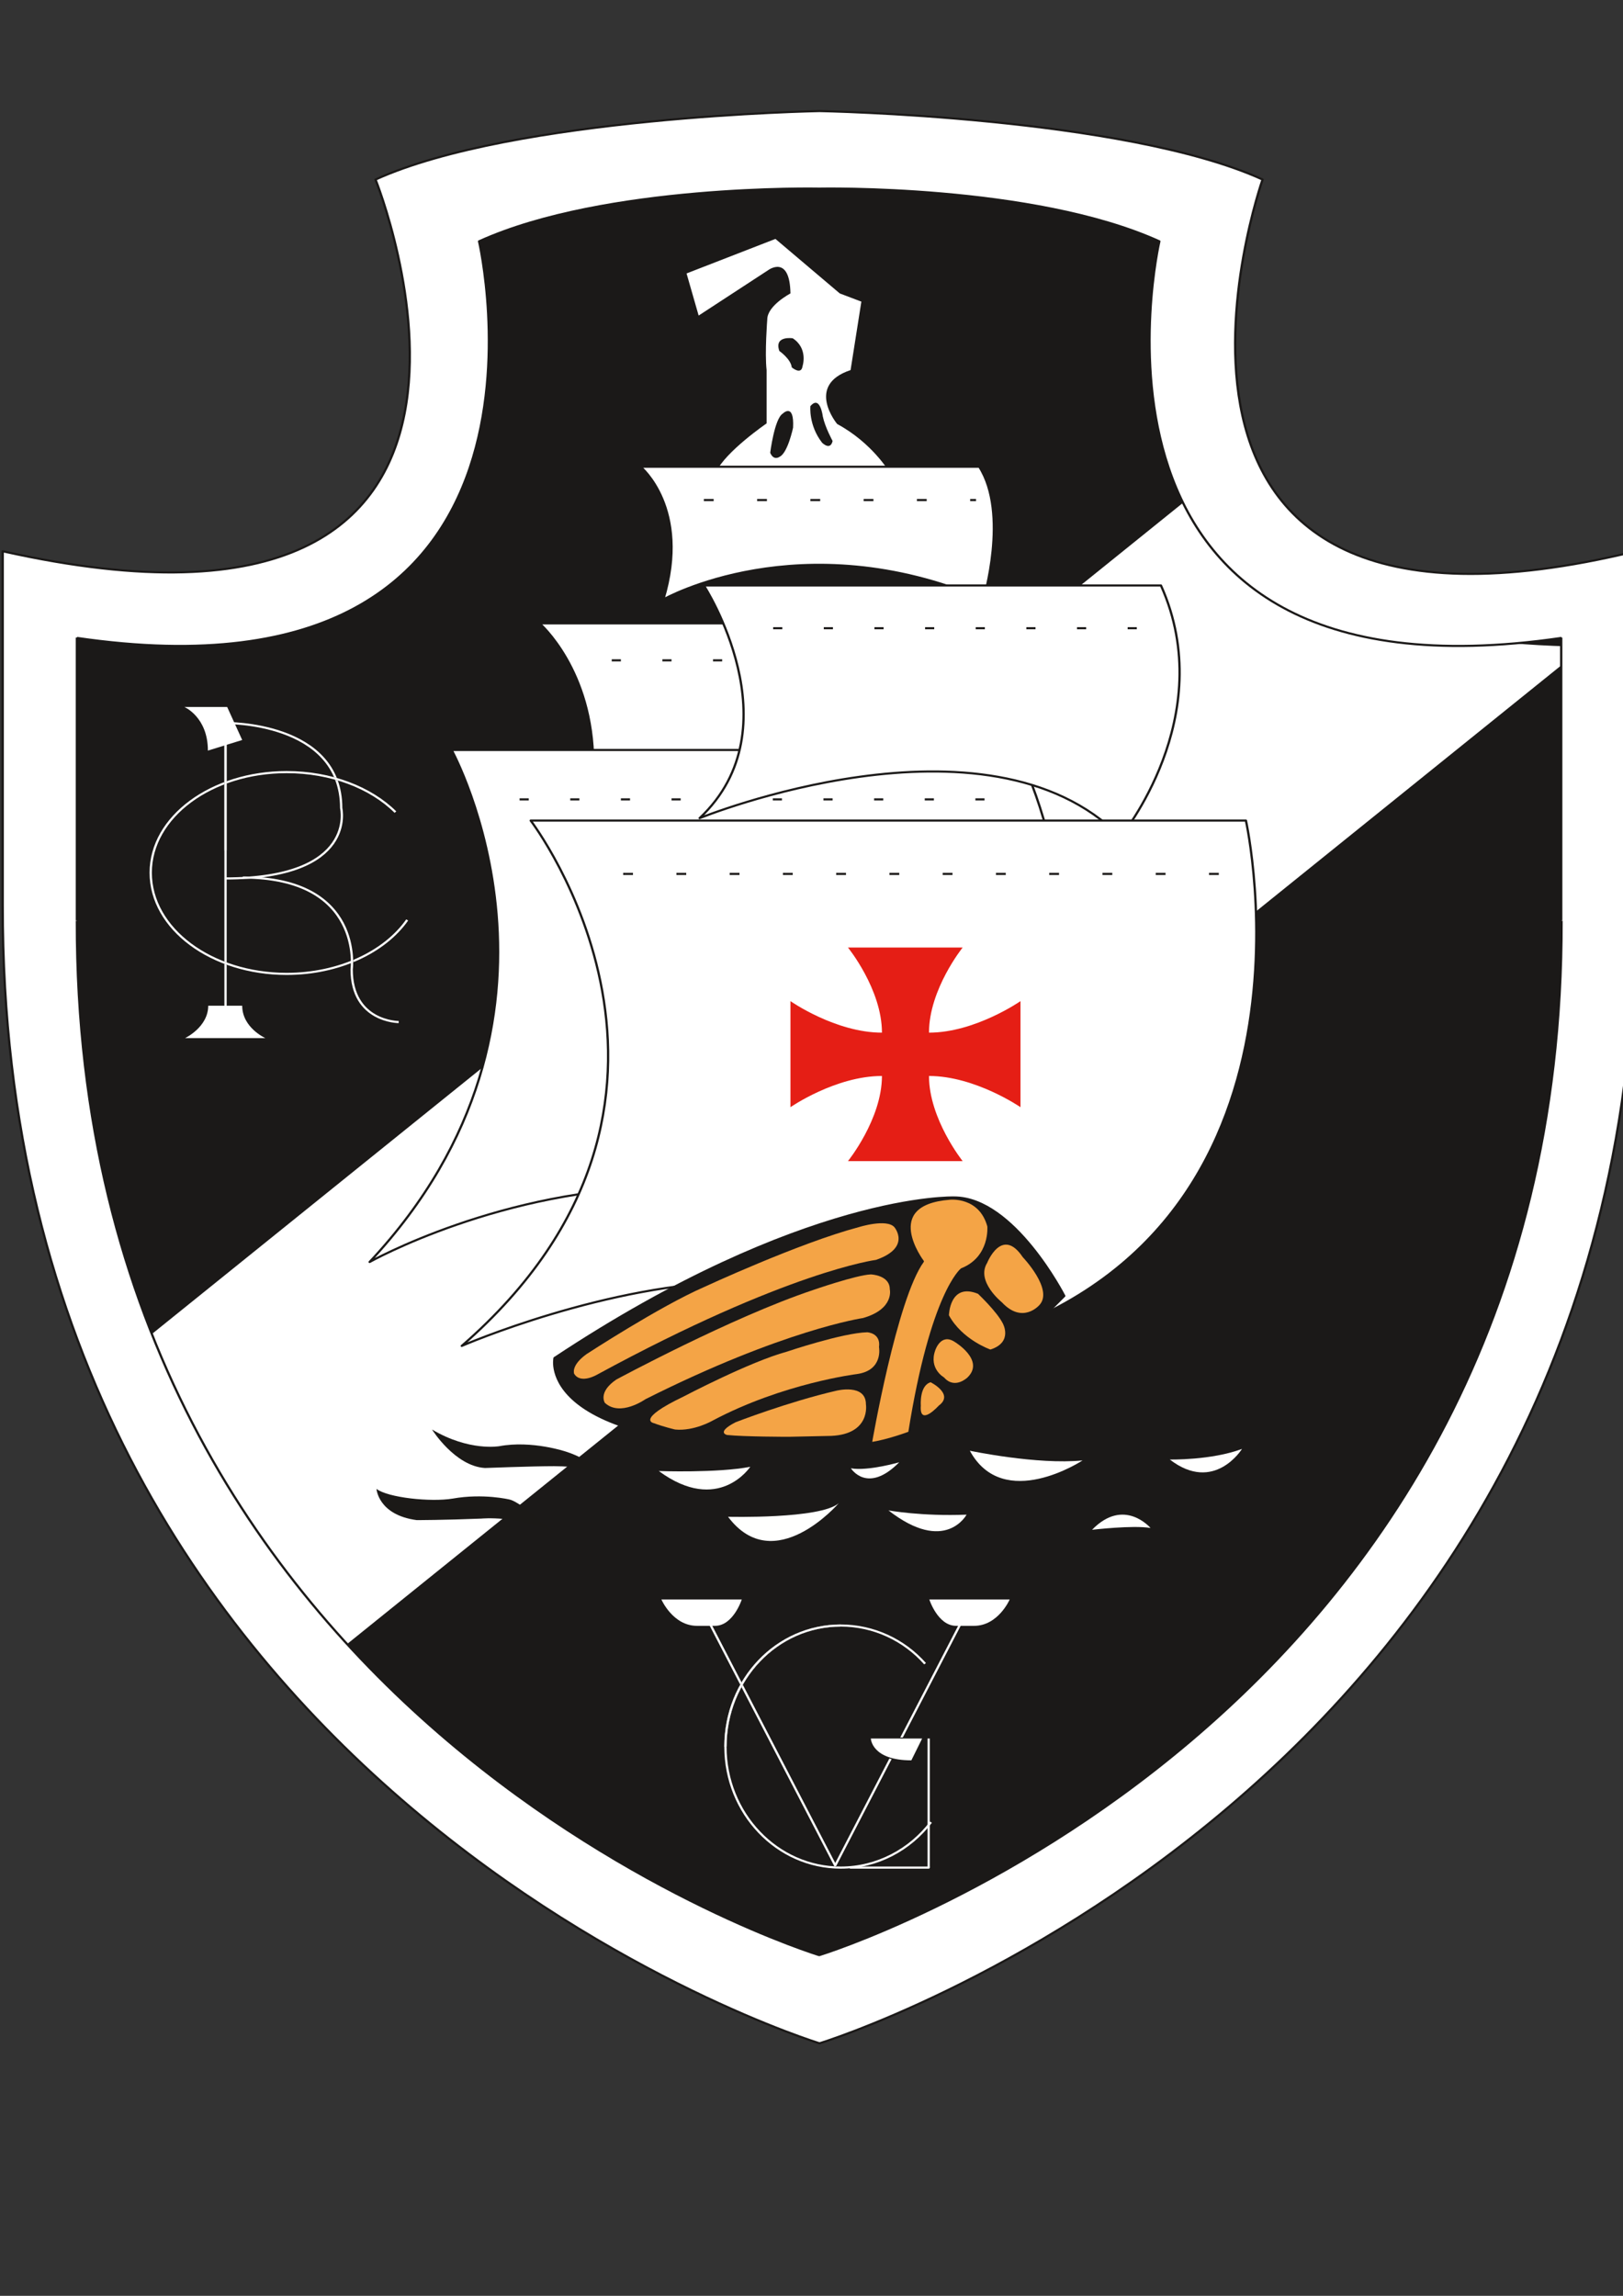 <?xml version="1.0" encoding="UTF-8" standalone="no"?>
<!-- Created with Inkscape (http://www.inkscape.org/) -->

<svg
   xmlns:dc="http://purl.org/dc/elements/1.1/"
   xmlns:cc="http://creativecommons.org/ns#"
   xmlns:rdf="http://www.w3.org/1999/02/22-rdf-syntax-ns#"
   xmlns:svg="http://www.w3.org/2000/svg"
   xmlns="http://www.w3.org/2000/svg"
   xmlns:sodipodi="http://sodipodi.sourceforge.net/DTD/sodipodi-0.dtd"
   xmlns:inkscape="http://www.inkscape.org/namespaces/inkscape"
   width="210mm"
   height="297mm"
   viewBox="0 0 210 297"
   id="svg3392"
   version="1.1"
   inkscape:version="0.91 r13725"
   sodipodi:docname="vasco.svg">
  <rect x="0" y="0" width="210" height="297" fill="#333333" stroke="none"/>
  <defs
     id="defs3">
    <clipPath
       clipPathUnits="userSpaceOnUse"
       id="presentation_clip_path">
      <rect
         id="rect3403"
         height="29700"
         width="21000"
         y="0"
         x="0" />
    </clipPath>
    <clipPath
       clipPathUnits="userSpaceOnUse"
       id="presentation_clip_path-3">
      <rect
         id="rect3646"
         height="29700"
         width="21000"
         y="0"
         x="0" />
    </clipPath>
    <clipPath
       clipPathUnits="userSpaceOnUse"
       id="presentation_clip_path-6">
      <rect
         id="rect3870"
         height="29700"
         width="21000"
         y="0"
         x="0" />
    </clipPath>
    <clipPath
       clipPathUnits="userSpaceOnUse"
       id="presentation_clip_path-7">
      <rect
         id="rect4072"
         height="29700"
         width="21000"
         y="0"
         x="0" />
    </clipPath>
    <clipPath
       clipPathUnits="userSpaceOnUse"
       id="presentation_clip_path-5">
      <rect
         id="rect4318"
         height="29700"
         width="21000"
         y="0"
         x="0" />
    </clipPath>
    <clipPath
       clipPathUnits="userSpaceOnUse"
       id="presentation_clip_path-2">
      <rect
         id="rect4911"
         height="29700"
         width="21000"
         y="0"
         x="0" />
    </clipPath>
    <clipPath
       clipPathUnits="userSpaceOnUse"
       id="presentation_clip_path-70">
      <rect
         id="rect5036"
         height="29700"
         width="21000"
         y="0"
         x="0" />
    </clipPath>
    <clipPath
       clipPathUnits="userSpaceOnUse"
       id="presentation_clip_path-0">
      <rect
         id="rect5689"
         height="29700"
         width="21000"
         y="0"
         x="0" />
    </clipPath>
    <clipPath
       clipPathUnits="userSpaceOnUse"
       id="presentation_clip_path-1">
      <rect
         id="rect7541"
         height="29700"
         width="21000"
         y="0"
         x="0" />
    </clipPath>
    <clipPath
       clipPathUnits="userSpaceOnUse"
       id="presentation_clip_path-20">
      <rect
         id="rect7845"
         height="29700"
         width="21000"
         y="0"
         x="0" />
    </clipPath>
    <clipPath
       clipPathUnits="userSpaceOnUse"
       id="presentation_clip_path-59">
      <rect
         id="rect7992"
         height="29700"
         width="21000"
         y="0"
         x="0" />
    </clipPath>
    <clipPath
       clipPathUnits="userSpaceOnUse"
       id="presentation_clip_path-9">
      <rect
         id="rect8117"
         height="29700"
         width="21000"
         y="0"
         x="0" />
    </clipPath>
    <clipPath
       clipPathUnits="userSpaceOnUse"
       id="presentation_clip_path-12">
      <rect
         id="rect8270"
         height="29700"
         width="21000"
         y="0"
         x="0" />
    </clipPath>
    <clipPath
       clipPathUnits="userSpaceOnUse"
       id="presentation_clip_path-94">
      <rect
         id="rect8659"
         height="29700"
         width="21000"
         y="0"
         x="0" />
    </clipPath>
    <clipPath
       clipPathUnits="userSpaceOnUse"
       id="presentation_clip_path-50">
      <rect
         id="rect9257"
         height="29700"
         width="21000"
         y="0"
         x="0" />
    </clipPath>
    <clipPath
       clipPathUnits="userSpaceOnUse"
       id="presentation_clip_path-06">
      <rect
         id="rect9393"
         height="29700"
         width="21000"
         y="0"
         x="0" />
    </clipPath>
    <clipPath
       clipPathUnits="userSpaceOnUse"
       id="presentation_clip_path-61">
      <rect
         id="rect9628"
         height="29700"
         width="21000"
         y="0"
         x="0" />
    </clipPath>
    <clipPath
       clipPathUnits="userSpaceOnUse"
       id="presentation_clip_path-76">
      <rect
         id="rect10152"
         height="29700"
         width="21000"
         y="0"
         x="0" />
    </clipPath>
    <clipPath
       clipPathUnits="userSpaceOnUse"
       id="presentation_clip_path-37">
      <rect
         id="rect11075"
         height="29700"
         width="21000"
         y="0"
         x="0" />
    </clipPath>
    <clipPath
       clipPathUnits="userSpaceOnUse"
       id="presentation_clip_path-54">
      <rect
         id="rect11560"
         height="29700"
         width="21000"
         y="0"
         x="0" />
    </clipPath>
  </defs>
  <sodipodi:namedview
     inkscape:document-units="mm"
     id="base"
     pagecolor="#ffffff"
     bordercolor="#666666"
     borderopacity="1.0"
     inkscape:pageopacity="0.0"
     inkscape:pageshadow="2"
     inkscape:zoom="0.7"
     inkscape:cx="544.82403"
     inkscape:cy="519.70902"
     inkscape:current-layer="g4227"
     showgrid="false"
     inkscape:window-width="1619"
     inkscape:window-height="1026"
     inkscape:window-x="61"
     inkscape:window-y="24"
     inkscape:window-maximized="1" />
  <g
     inkscape:label="Layer 1"
     inkscape:groupmode="layer"
     id="layer1">
    <g
       style="fill-rule:evenodd;stroke-width:28.222;stroke-linejoin:round"
       id="g4227"
       transform="matrix(0.013,0,0,0.012,-25.418,-58.865)">
      <g
         id="g4109">
        <g
           class="Master_Slide"
           id="id2">
          <g
             class="Background"
             id="bg-id2" />
          <g
             class="BackgroundObjects"
             id="bo-id2" />
        </g>
      </g>
      <g
         style="fill-rule:evenodd;stroke-width:28.222;stroke-linejoin:round"
         id="g12162"
         transform="matrix(3.252,0,0,3.266,-22404.598,-32328.272)">
        <g
           id="g11597">
          <g
             class="Master_Slide"
             id="id2-7">
            <g
               class="Background"
               id="bg-id2-4" />
            <g
               class="BackgroundObjects"
               id="bo-id2-4" />
          </g>
        </g>
        <g
           id="g11602"
           class="SlideGroup">
          <g
             id="g11604">
            <g
               clip-path="url(#presentation_clip_path-54)"
               class="Slide"
               id="id1">
              <g
                 id="g11607"
                 class="Page">
                <g
                   id="g11609"
                   class="Group">
                  <g
                     id="g11611"
                     class="com.sun.star.drawing.ClosedBezierShape">
                    <g
                       id="id3">
                      <rect
                         id="rect11614"
                         height="6387"
                         width="5007"
                         y="11763"
                         x="7495"
                         class="BoundingBox"
                         style="fill:none;stroke:none" />
                      <path
                         id="path11616"
                         d="m 7499,14389 0,-1169 c 1758,425 1141,-1227 1141,-1227 425,-208 1359,-226 1359,-226 0,0 932,18 1356,226 0,0 -545,1670 1142,1227 l 0,1169 c 5,2931 -2498,3756 -2498,3756 0,0 -2504,-825 -2500,-3756 z"
                         inkscape:connector-curvature="0"
                         style="fill:#ffffff;stroke:none" />
                      <path
                         id="path11618"
                         d="m 7499,14389 0,-1169 c 1758,425 1141,-1227 1141,-1227 425,-208 1359,-226 1359,-226 0,0 932,18 1356,226 0,0 -545,1670 1142,1227 l 0,1169 c 5,2931 -2498,3756 -2498,3756 0,0 -2504,-825 -2500,-3756 z"
                         inkscape:connector-curvature="0"
                         style="fill:none;stroke:#1b1918;stroke-width:7;stroke-linejoin:miter" />
                    </g>
                  </g>
                  <g
                     id="g11620"
                     class="com.sun.star.drawing.ClosedBezierShape">
                    <g
                       id="id4">
                      <rect
                         id="rect11623"
                         height="5833"
                         width="4547"
                         y="12023"
                         x="7725"
                         class="BoundingBox"
                         style="fill:none;stroke:none" />
                      <path
                         id="path11625"
                         d="m 7726,14440 0,-935 c 1566,247 1231,-1308 1231,-1308 386,-189 1041,-174 1041,-174 0,0 655,-15 1041,174 0,0 -335,1555 1231,1308 l 0,935 c 5,2665 -2272,3414 -2272,3414 0,0 -2276,-749 -2272,-3414 z"
                         inkscape:connector-curvature="0"
                         style="fill:#1b1918;stroke:none" />
                    </g>
                  </g>
                  <g
                     id="g11627"
                     class="com.sun.star.drawing.ClosedBezierShape">
                    <g
                       id="id5">
                      <rect
                         id="rect11630"
                         height="3878"
                         width="4480"
                         y="13004"
                         x="7861"
                         class="BoundingBox"
                         style="fill:none;stroke:none" />
                      <path
                         id="path11632"
                         d="m 12340,13535 c -1036,-13 -1164,-531 -1164,-531 l -3315,2882 630,995 3849,-3346 z"
                         inkscape:connector-curvature="0"
                         style="fill:#ffffff;stroke:none" />
                    </g>
                  </g>
                  <g
                     id="g11634"
                     class="com.sun.star.drawing.LineShape">
                    <g
                       id="id6">
                      <rect
                         id="rect11637"
                         height="935"
                         width="9"
                         y="13505"
                         x="7722"
                         class="BoundingBox"
                         style="fill:none;stroke:none" />
                      <path
                         id="path11639"
                         d="m 7726,14439 0,-934"
                         inkscape:connector-curvature="0"
                         style="fill:none;stroke:#1b1918;stroke-width:7;stroke-linejoin:miter" />
                    </g>
                  </g>
                  <g
                     id="g11641"
                     class="com.sun.star.drawing.OpenBezierShape">
                    <g
                       id="id7">
                      <rect
                         id="rect11644"
                         height="1519"
                         width="4547"
                         y="12019"
                         x="7725"
                         class="BoundingBox"
                         style="fill:none;stroke:none" />
                      <path
                         id="path11646"
                         d="m 7726,13506 c 1566,247 1231,-1309 1231,-1309 386,-189 1041,-174 1041,-174 0,0 655,-15 1041,174 0,0 -335,1556 1231,1309"
                         inkscape:connector-curvature="0"
                         style="fill:none;stroke:#1b1918;stroke-width:7;stroke-linejoin:miter" />
                    </g>
                  </g>
                  <g
                     id="g11648"
                     class="com.sun.star.drawing.LineShape">
                    <g
                       id="id8">
                      <rect
                         id="rect11651"
                         height="935"
                         width="9"
                         y="13505"
                         x="12265"
                         class="BoundingBox"
                         style="fill:none;stroke:none" />
                      <path
                         id="path11653"
                         d="m 12269,13505 0,934"
                         inkscape:connector-curvature="0"
                         style="fill:none;stroke:#1b1918;stroke-width:7;stroke-linejoin:miter" />
                    </g>
                  </g>
                  <g
                     id="g11655"
                     class="com.sun.star.drawing.OpenBezierShape">
                    <g
                       id="id9">
                      <rect
                         id="rect11658"
                         height="3420"
                         width="4553"
                         y="14439"
                         x="7722"
                         class="BoundingBox"
                         style="fill:none;stroke:none" />
                      <path
                         id="path11660"
                         d="m 12270,14440 c 5,2664 -2272,3414 -2272,3414 0,0 -2276,-750 -2272,-3414"
                         inkscape:connector-curvature="0"
                         style="fill:none;stroke:#1b1918;stroke-width:7;stroke-linejoin:miter" />
                    </g>
                  </g>
                  <g
                     id="g11662"
                     class="com.sun.star.drawing.ClosedBezierShape">
                    <g
                       id="id10">
                      <rect
                         id="rect11665"
                         height="771"
                         width="623"
                         y="12189"
                         x="9592"
                         class="BoundingBox"
                         style="fill:none;stroke:none" />
                      <path
                         id="path11667"
                         d="m 9592,12303 37,139 213,-150 c 0,0 66,-53 68,77 0,0 -71,40 -71,86 0,0 -8,111 -2,167 l 0,176 c 0,0 -126,93 -155,161 l 531,0 c 0,0 -53,-97 -160,-159 0,0 -99,-128 41,-178 l 33,-226 -66,-27 -197,-180 -272,114 z"
                         inkscape:connector-curvature="0"
                         style="fill:#ffffff;stroke:none" />
                    </g>
                  </g>
                  <g
                     id="g11669"
                     class="com.sun.star.drawing.ClosedBezierShape">
                    <g
                       id="id11">
                      <rect
                         id="rect11672"
                         height="109"
                         width="80"
                         y="12516"
                         x="9872"
                         class="BoundingBox"
                         style="fill:none;stroke:none" />
                      <path
                         id="path11674"
                         d="m 9876,12559 c 0,0 35,26 38,54 0,0 29,27 33,-4 0,0 18,-58 -30,-92 0,0 -58,-10 -41,42 z"
                         inkscape:connector-curvature="0"
                         style="fill:#1b1918;stroke:none" />
                    </g>
                  </g>
                  <g
                     id="g11676"
                     class="com.sun.star.drawing.ClosedBezierShape">
                    <g
                       id="id12">
                      <rect
                         id="rect11679"
                         height="145"
                         width="70"
                         y="12729"
                         x="9971"
                         class="BoundingBox"
                         style="fill:none;stroke:none" />
                      <path
                         id="path11681"
                         d="m 9971,12741 c 0,0 -6,63 36,121 0,0 25,27 32,-6 0,0 -23,-45 -30,-81 0,0 -8,-72 -38,-34 z"
                         inkscape:connector-curvature="0"
                         style="fill:#1b1918;stroke:none" />
                    </g>
                  </g>
                  <g
                     id="g11683"
                     class="com.sun.star.drawing.ClosedBezierShape">
                    <g
                       id="id13">
                      <rect
                         id="rect11686"
                         height="156"
                         width="72"
                         y="12757"
                         x="9848"
                         class="BoundingBox"
                         style="fill:none;stroke:none" />
                      <path
                         id="path11688"
                         d="m 9848,12895 c 0,0 13,-112 38,-129 0,0 36,-39 32,46 0,0 -16,83 -41,96 0,0 -18,15 -29,-13 z"
                         inkscape:connector-curvature="0"
                         style="fill:#1b1918;stroke:none" />
                    </g>
                  </g>
                  <g
                     id="g11690"
                     class="com.sun.star.drawing.ClosedBezierShape">
                    <g
                       id="id14">
                      <rect
                         id="rect11693"
                         height="472"
                         width="1123"
                         y="13454"
                         x="9133"
                         class="BoundingBox"
                         style="fill:none;stroke:none" />
                      <path
                         id="path11695"
                         d="m 10251,13921 -945,0 c 0,-310 -164,-463 -164,-463 l 1079,0 30,463 z"
                         inkscape:connector-curvature="0"
                         style="fill:#ffffff;stroke:none" />
                      <path
                         id="path11697"
                         d="m 10251,13921 -945,0 c 0,-310 -164,-463 -164,-463 l 1079,0 30,463 z"
                         inkscape:connector-curvature="0"
                         style="fill:none;stroke:#1b1918;stroke-width:7;stroke-linejoin:miter" />
                    </g>
                  </g>
                  <g
                     id="g11699"
                     class="com.sun.star.drawing.LineShape">
                    <g
                       id="id15">
                      <rect
                         id="rect11702"
                         height="9"
                         width="804"
                         y="13576"
                         x="9363"
                         class="BoundingBox"
                         style="fill:none;stroke:none" />
                      <path
                         id="path11704"
                         d="m 9363,13580 28,0"
                         inkscape:connector-curvature="0"
                         style="fill:none;stroke:#1b1918;stroke-width:7;stroke-linejoin:miter" />
                      <path
                         id="path11706"
                         d="m 9518,13580 28,0"
                         inkscape:connector-curvature="0"
                         style="fill:none;stroke:#1b1918;stroke-width:7;stroke-linejoin:miter" />
                      <path
                         id="path11708"
                         d="m 9673,13580 28,0"
                         inkscape:connector-curvature="0"
                         style="fill:none;stroke:#1b1918;stroke-width:7;stroke-linejoin:miter" />
                      <path
                         id="path11710"
                         d="m 9828,13580 28,0"
                         inkscape:connector-curvature="0"
                         style="fill:none;stroke:#1b1918;stroke-width:7;stroke-linejoin:miter" />
                      <path
                         id="path11712"
                         d="m 9983,13580 28,0"
                         inkscape:connector-curvature="0"
                         style="fill:none;stroke:#1b1918;stroke-width:7;stroke-linejoin:miter" />
                      <path
                         id="path11714"
                         d="m 10138,13580 28,0"
                         inkscape:connector-curvature="0"
                         style="fill:none;stroke:#1b1918;stroke-width:7;stroke-linejoin:miter" />
                    </g>
                  </g>
                  <g
                     id="g11716"
                     class="com.sun.star.drawing.ClosedBezierShape">
                    <g
                       id="id16">
                      <rect
                         id="rect11719"
                         height="1710"
                         width="2145"
                         y="13872"
                         x="8604"
                         class="BoundingBox"
                         style="fill:none;stroke:none" />
                      <path
                         id="path11721"
                         d="m 9533,15319 c 506,-1 818,247 818,247 701,-808 251,-1690 251,-1690 l -1729,0 c 0,0 450,882 -251,1690 0,0 405,-245 911,-247 z"
                         inkscape:connector-curvature="0"
                         style="fill:#ffffff;stroke:none" />
                      <path
                         id="path11723"
                         d="m 9533,15319 c 506,-1 818,247 818,247 701,-808 251,-1690 251,-1690 l -1729,0 c 0,0 450,882 -251,1690 0,0 405,-245 911,-247 z"
                         inkscape:connector-curvature="0"
                         style="fill:none;stroke:#1b1918;stroke-width:7;stroke-linejoin:miter" />
                    </g>
                  </g>
                  <g
                     id="g11725"
                     class="com.sun.star.drawing.LineShape">
                    <g
                       id="id17">
                      <rect
                         id="rect11728"
                         height="9"
                         width="1424"
                         y="14035"
                         x="9081"
                         class="BoundingBox"
                         style="fill:none;stroke:none" />
                      <path
                         id="path11730"
                         d="m 9081,14039 28,0"
                         inkscape:connector-curvature="0"
                         style="fill:none;stroke:#1b1918;stroke-width:7;stroke-linejoin:miter" />
                      <path
                         id="path11732"
                         d="m 9236,14039 28,0"
                         inkscape:connector-curvature="0"
                         style="fill:none;stroke:#1b1918;stroke-width:7;stroke-linejoin:miter" />
                      <path
                         id="path11734"
                         d="m 9391,14039 28,0"
                         inkscape:connector-curvature="0"
                         style="fill:none;stroke:#1b1918;stroke-width:7;stroke-linejoin:miter" />
                      <path
                         id="path11736"
                         d="m 9546,14039 28,0"
                         inkscape:connector-curvature="0"
                         style="fill:none;stroke:#1b1918;stroke-width:7;stroke-linejoin:miter" />
                      <path
                         id="path11738"
                         d="m 9701,14039 28,0"
                         inkscape:connector-curvature="0"
                         style="fill:none;stroke:#1b1918;stroke-width:7;stroke-linejoin:miter" />
                      <path
                         id="path11740"
                         d="m 9856,14039 28,0"
                         inkscape:connector-curvature="0"
                         style="fill:none;stroke:#1b1918;stroke-width:7;stroke-linejoin:miter" />
                      <path
                         id="path11742"
                         d="m 10011,14039 28,0"
                         inkscape:connector-curvature="0"
                         style="fill:none;stroke:#1b1918;stroke-width:7;stroke-linejoin:miter" />
                      <path
                         id="path11744"
                         d="m 10166,14039 28,0"
                         inkscape:connector-curvature="0"
                         style="fill:none;stroke:#1b1918;stroke-width:7;stroke-linejoin:miter" />
                      <path
                         id="path11746"
                         d="m 10321,14039 28,0"
                         inkscape:connector-curvature="0"
                         style="fill:none;stroke:#1b1918;stroke-width:7;stroke-linejoin:miter" />
                      <path
                         id="path11748"
                         d="m 10476,14039 28,0"
                         inkscape:connector-curvature="0"
                         style="fill:none;stroke:#1b1918;stroke-width:7;stroke-linejoin:miter" />
                    </g>
                  </g>
                  <g
                     id="g11750"
                     class="com.sun.star.drawing.ClosedBezierShape">
                    <g
                       id="id18">
                      <rect
                         id="rect11753"
                         height="451"
                         width="1097"
                         y="12937"
                         x="9441"
                         class="BoundingBox"
                         style="fill:none;stroke:none" />
                      <path
                         id="path11755"
                         d="m 10488,12941 -1037,0 c 0,0 154,137 70,438 0,0 419,-257 980,0 0,0 79,-283 -13,-438 z"
                         inkscape:connector-curvature="0"
                         style="fill:#ffffff;stroke:none" />
                      <path
                         id="path11757"
                         d="m 10488,12941 -1037,0 c 0,0 154,137 70,438 0,0 419,-257 980,0 0,0 79,-283 -13,-438 z"
                         inkscape:connector-curvature="0"
                         style="fill:none;stroke:#1b1918;stroke-width:7;stroke-linejoin:miter" />
                    </g>
                  </g>
                  <g
                     id="g11759"
                     class="com.sun.star.drawing.ClosedBezierShape">
                    <g
                       id="id19">
                      <rect
                         id="rect11762"
                         height="841"
                         width="1490"
                         y="13329"
                         x="9616"
                         class="BoundingBox"
                         style="fill:none;stroke:none" />
                      <path
                         id="path11764"
                         d="m 11044,13333 -1399,0 c 0,0 282,468 -13,768 0,0 878,-385 1288,62 0,0 304,-397 124,-830 z"
                         inkscape:connector-curvature="0"
                         style="fill:#ffffff;stroke:none" />
                      <path
                         id="path11766"
                         d="m 11044,13333 -1399,0 c 0,0 282,468 -13,768 0,0 878,-385 1288,62 0,0 304,-397 124,-830 z"
                         inkscape:connector-curvature="0"
                         style="fill:none;stroke:#1b1918;stroke-width:7;stroke-linejoin:miter" />
                    </g>
                  </g>
                  <g
                     id="g11768"
                     class="com.sun.star.drawing.ClosedBezierShape">
                    <g
                       id="id20">
                      <rect
                         id="rect11771"
                         height="1752"
                         width="2456"
                         y="14105"
                         x="8885"
                         class="BoundingBox"
                         style="fill:none;stroke:none" />
                      <path
                         id="path11773"
                         d="m 9763,15631 c -413,3 -859,212 -859,212 865,-812 211,-1734 211,-1734 l 2189,0 c 0,0 291,1407 -887,1734 0,0 -242,-215 -654,-212 z"
                         inkscape:connector-curvature="0"
                         style="fill:#ffffff;stroke:none" />
                      <path
                         id="path11775"
                         d="m 9763,15631 c -413,3 -859,212 -859,212 865,-812 211,-1734 211,-1734 l 2189,0 c 0,0 291,1407 -887,1734 0,0 -242,-215 -654,-212 z"
                         inkscape:connector-curvature="0"
                         style="fill:none;stroke:#1b1918;stroke-width:7;stroke-linejoin:miter" />
                    </g>
                  </g>
                  <g
                     id="g11777"
                     class="com.sun.star.drawing.LineShape">
                    <g
                       id="id21">
                      <rect
                         id="rect11780"
                         height="9"
                         width="1824"
                         y="14281"
                         x="9398"
                         class="BoundingBox"
                         style="fill:none;stroke:none" />
                      <path
                         id="path11782"
                         d="m 9398,14285 30,0"
                         inkscape:connector-curvature="0"
                         style="fill:none;stroke:#1b1918;stroke-width:7;stroke-linejoin:miter" />
                      <path
                         id="path11784"
                         d="m 9561,14285 30,0"
                         inkscape:connector-curvature="0"
                         style="fill:none;stroke:#1b1918;stroke-width:7;stroke-linejoin:miter" />
                      <path
                         id="path11786"
                         d="m 9724,14285 30,0"
                         inkscape:connector-curvature="0"
                         style="fill:none;stroke:#1b1918;stroke-width:7;stroke-linejoin:miter" />
                      <path
                         id="path11788"
                         d="m 9887,14285 30,0"
                         inkscape:connector-curvature="0"
                         style="fill:none;stroke:#1b1918;stroke-width:7;stroke-linejoin:miter" />
                      <path
                         id="path11790"
                         d="m 10050,14285 30,0"
                         inkscape:connector-curvature="0"
                         style="fill:none;stroke:#1b1918;stroke-width:7;stroke-linejoin:miter" />
                      <path
                         id="path11792"
                         d="m 10213,14285 30,0"
                         inkscape:connector-curvature="0"
                         style="fill:none;stroke:#1b1918;stroke-width:7;stroke-linejoin:miter" />
                      <path
                         id="path11794"
                         d="m 10376,14285 30,0"
                         inkscape:connector-curvature="0"
                         style="fill:none;stroke:#1b1918;stroke-width:7;stroke-linejoin:miter" />
                      <path
                         id="path11796"
                         d="m 10539,14285 30,0"
                         inkscape:connector-curvature="0"
                         style="fill:none;stroke:#1b1918;stroke-width:7;stroke-linejoin:miter" />
                      <path
                         id="path11798"
                         d="m 10702,14285 30,0"
                         inkscape:connector-curvature="0"
                         style="fill:none;stroke:#1b1918;stroke-width:7;stroke-linejoin:miter" />
                      <path
                         id="path11800"
                         d="m 10865,14285 30,0"
                         inkscape:connector-curvature="0"
                         style="fill:none;stroke:#1b1918;stroke-width:7;stroke-linejoin:miter" />
                      <path
                         id="path11802"
                         d="m 11028,14285 30,0"
                         inkscape:connector-curvature="0"
                         style="fill:none;stroke:#1b1918;stroke-width:7;stroke-linejoin:miter" />
                      <path
                         id="path11804"
                         d="m 11191,14285 30,0"
                         inkscape:connector-curvature="0"
                         style="fill:none;stroke:#1b1918;stroke-width:7;stroke-linejoin:miter" />
                    </g>
                  </g>
                  <g
                     id="g11806"
                     class="com.sun.star.drawing.LineShape">
                    <g
                       id="id22">
                      <rect
                         id="rect11809"
                         height="9"
                         width="1114"
                         y="13470"
                         x="9857"
                         class="BoundingBox"
                         style="fill:none;stroke:none" />
                      <path
                         id="path11811"
                         d="m 9857,13474 28,0"
                         inkscape:connector-curvature="0"
                         style="fill:none;stroke:#1b1918;stroke-width:7;stroke-linejoin:miter" />
                      <path
                         id="path11813"
                         d="m 10012,13474 28,0"
                         inkscape:connector-curvature="0"
                         style="fill:none;stroke:#1b1918;stroke-width:7;stroke-linejoin:miter" />
                      <path
                         id="path11815"
                         d="m 10167,13474 28,0"
                         inkscape:connector-curvature="0"
                         style="fill:none;stroke:#1b1918;stroke-width:7;stroke-linejoin:miter" />
                      <path
                         id="path11817"
                         d="m 10322,13474 28,0"
                         inkscape:connector-curvature="0"
                         style="fill:none;stroke:#1b1918;stroke-width:7;stroke-linejoin:miter" />
                      <path
                         id="path11819"
                         d="m 10477,13474 28,0"
                         inkscape:connector-curvature="0"
                         style="fill:none;stroke:#1b1918;stroke-width:7;stroke-linejoin:miter" />
                      <path
                         id="path11821"
                         d="m 10632,13474 28,0"
                         inkscape:connector-curvature="0"
                         style="fill:none;stroke:#1b1918;stroke-width:7;stroke-linejoin:miter" />
                      <path
                         id="path11823"
                         d="m 10787,13474 28,0"
                         inkscape:connector-curvature="0"
                         style="fill:none;stroke:#1b1918;stroke-width:7;stroke-linejoin:miter" />
                      <path
                         id="path11825"
                         d="m 10942,13474 28,0"
                         inkscape:connector-curvature="0"
                         style="fill:none;stroke:#1b1918;stroke-width:7;stroke-linejoin:miter" />
                    </g>
                  </g>
                  <g
                     id="g11827"
                     class="com.sun.star.drawing.LineShape">
                    <g
                       id="id23">
                      <rect
                         id="rect11830"
                         height="9"
                         width="834"
                         y="13047"
                         x="9645"
                         class="BoundingBox"
                         style="fill:none;stroke:none" />
                      <path
                         id="path11832"
                         d="m 9645,13051 30,0"
                         inkscape:connector-curvature="0"
                         style="fill:none;stroke:#1b1918;stroke-width:7;stroke-linejoin:miter" />
                      <path
                         id="path11834"
                         d="m 9808,13051 30,0"
                         inkscape:connector-curvature="0"
                         style="fill:none;stroke:#1b1918;stroke-width:7;stroke-linejoin:miter" />
                      <path
                         id="path11836"
                         d="m 9971,13051 30,0"
                         inkscape:connector-curvature="0"
                         style="fill:none;stroke:#1b1918;stroke-width:7;stroke-linejoin:miter" />
                      <path
                         id="path11838"
                         d="m 10134,13051 30,0"
                         inkscape:connector-curvature="0"
                         style="fill:none;stroke:#1b1918;stroke-width:7;stroke-linejoin:miter" />
                      <path
                         id="path11840"
                         d="m 10297,13051 30,0"
                         inkscape:connector-curvature="0"
                         style="fill:none;stroke:#1b1918;stroke-width:7;stroke-linejoin:miter" />
                      <path
                         id="path11842"
                         d="m 10460,13051 18,0"
                         inkscape:connector-curvature="0"
                         style="fill:none;stroke:#1b1918;stroke-width:7;stroke-linejoin:miter" />
                    </g>
                  </g>
                  <g
                     id="g11844"
                     class="com.sun.star.drawing.ClosedBezierShape">
                    <g
                       id="id24">
                      <rect
                         id="rect11847"
                         height="706"
                         width="706"
                         y="14528"
                         x="9910"
                         class="BoundingBox"
                         style="fill:none;stroke:none" />
                      <path
                         id="path11849"
                         d="m 10614,15055 c 0,0 -139,-103 -280,-103 l 0,0 c 0,142 103,281 103,281 l -351,0 c 0,0 104,-139 104,-281 l 0,0 c -142,0 -280,103 -280,103 l 0,-350 c 0,0 138,104 280,104 l 0,0 c 0,-143 -104,-281 -104,-281 l 351,0 c 0,0 -103,138 -103,281 l 0,0 c 141,0 280,-104 280,-104 l 0,350 z"
                         inkscape:connector-curvature="0"
                         style="fill:#e51e15;stroke:none" />
                    </g>
                  </g>
                  <g
                     id="g11851"
                     class="com.sun.star.drawing.LineShape">
                    <g
                       id="id25">
                      <rect
                         id="rect11854"
                         height="951"
                         width="9"
                         y="13787"
                         x="8177"
                         class="BoundingBox"
                         style="fill:none;stroke:none" />
                      <path
                         id="path11856"
                         d="m 8181,14737 0,-950"
                         inkscape:connector-curvature="0"
                         style="fill:none;stroke:#ffffff;stroke-width:7;stroke-linejoin:miter" />
                    </g>
                  </g>
                  <g
                     id="g11858"
                     class="com.sun.star.drawing.OpenBezierShape">
                    <g
                       id="id26">
                      <rect
                         id="rect11861"
                         height="522"
                         width="362"
                         y="13783"
                         x="8180"
                         class="BoundingBox"
                         style="fill:none;stroke:none" />
                      <path
                         id="path11863"
                         d="m 8181,13787 c 0,0 354,-6 354,281 0,0 51,232 -354,232"
                         inkscape:connector-curvature="0"
                         style="fill:none;stroke:#ffffff;stroke-width:7;stroke-linejoin:miter" />
                    </g>
                  </g>
                  <g
                     id="g11865"
                     class="com.sun.star.drawing.OpenBezierShape">
                    <g
                       id="id27">
                      <rect
                         id="rect11868"
                         height="675"
                         width="791"
                         y="13945"
                         x="7948"
                         class="BoundingBox"
                         style="fill:none;stroke:none" />
                      <path
                         id="path11870"
                         d="m 8700,14081 c -76,-81 -196,-132 -332,-132 -230,0 -416,148 -416,332 0,185 186,334 416,334 159,0 296,-71 367,-175"
                         inkscape:connector-curvature="0"
                         style="fill:none;stroke:#1b1918;stroke-width:7;stroke-linejoin:miter" />
                    </g>
                  </g>
                  <g
                     id="g11872"
                     class="com.sun.star.drawing.OpenBezierShape">
                    <g
                       id="id28">
                      <rect
                         id="rect11875"
                         height="675"
                         width="793"
                         y="13945"
                         x="7948"
                         class="BoundingBox"
                         style="fill:none;stroke:none" />
                      <path
                         id="path11877"
                         d="m 8701,14081 c -76,-81 -197,-132 -333,-132 -230,0 -416,148 -416,332 0,185 186,334 416,334 160,0 300,-72 369,-178"
                         inkscape:connector-curvature="0"
                         style="fill:none;stroke:#ffffff;stroke-width:7;stroke-linejoin:miter" />
                    </g>
                  </g>
                  <g
                     id="g11879"
                     class="com.sun.star.drawing.OpenBezierShape">
                    <g
                       id="id29">
                      <rect
                         id="rect11882"
                         height="398"
                         width="221"
                         y="14381"
                         x="8492"
                         class="BoundingBox"
                         style="fill:none;stroke:none" />
                      <path
                         id="path11884"
                         d="m 8712,14774 c 0,0 -144,0 -144,-175 0,0 15,-126 -73,-215"
                         inkscape:connector-curvature="0"
                         style="fill:none;stroke:#1b1918;stroke-width:7;stroke-linejoin:miter" />
                    </g>
                  </g>
                  <g
                     id="g11886"
                     class="com.sun.star.drawing.OpenBezierShape">
                    <g
                       id="id30">
                      <rect
                         id="rect11889"
                         height="486"
                         width="478"
                         y="14293"
                         x="8234"
                         class="BoundingBox"
                         style="fill:none;stroke:none" />
                      <path
                         id="path11891"
                         d="m 8711,14774 c 0,0 -144,0 -144,-174 0,0 38,-303 -333,-303"
                         inkscape:connector-curvature="0"
                         style="fill:none;stroke:#ffffff;stroke-width:7;stroke-linejoin:miter" />
                    </g>
                  </g>
                  <g
                     id="g11893"
                     class="com.sun.star.drawing.LineShape">
                    <g
                       id="id31">
                      <rect
                         id="rect11896"
                         height="351"
                         width="9"
                         y="13858"
                         x="8177"
                         class="BoundingBox"
                         style="fill:none;stroke:none" />
                      <path
                         id="path11898"
                         d="m 8181,14208 0,-350"
                         inkscape:connector-curvature="0"
                         style="fill:none;stroke:#1b1918;stroke-width:7;stroke-linejoin:miter" />
                    </g>
                  </g>
                  <g
                     id="g11900"
                     class="com.sun.star.drawing.LineShape">
                    <g
                       id="id32">
                      <rect
                         id="rect11903"
                         height="351"
                         width="9"
                         y="13858"
                         x="8177"
                         class="BoundingBox"
                         style="fill:none;stroke:none" />
                      <path
                         id="path11905"
                         d="m 8181,14208 0,-350"
                         inkscape:connector-curvature="0"
                         style="fill:none;stroke:#ffffff;stroke-width:7;stroke-linejoin:miter" />
                    </g>
                  </g>
                  <g
                     id="g11907"
                     class="com.sun.star.drawing.ClosedBezierShape">
                    <g
                       id="id33">
                      <rect
                         id="rect11910"
                         height="145"
                         width="178"
                         y="13734"
                         x="8055"
                         class="BoundingBox"
                         style="fill:none;stroke:none" />
                      <path
                         id="path11912"
                         d="m 8232,13843 -105,35 c 0,-111 -72,-144 -72,-144 l 131,0 46,109 z"
                         inkscape:connector-curvature="0"
                         style="fill:#ffffff;stroke:none" />
                    </g>
                  </g>
                  <g
                     id="g11914"
                     class="com.sun.star.drawing.ClosedBezierShape">
                    <g
                       id="id34">
                      <rect
                         id="rect11917"
                         height="108"
                         width="248"
                         y="14720"
                         x="8057"
                         class="BoundingBox"
                         style="fill:none;stroke:none" />
                      <path
                         id="path11919"
                         d="m 8303,14827 -246,0 c 0,0 71,-36 71,-107 l 104,0 c 0,73 71,107 71,107 z"
                         inkscape:connector-curvature="0"
                         style="fill:#ffffff;stroke:none" />
                    </g>
                  </g>
                  <g
                     id="g11921"
                     class="com.sun.star.drawing.OpenBezierShape">
                    <g
                       id="id35">
                      <rect
                         id="rect11924"
                         height="808"
                         width="637"
                         y="16762"
                         x="9707"
                         class="BoundingBox"
                         style="fill:none;stroke:none" />
                      <path
                         id="path11926"
                         d="m 10322,16892 c -64,-78 -157,-126 -258,-126 -195,0 -353,178 -353,400 0,220 158,399 353,399 111,0 212,-59 276,-150"
                         inkscape:connector-curvature="0"
                         style="fill:none;stroke:#ffffff;stroke-width:7;stroke-linejoin:miter" />
                    </g>
                  </g>
                  <g
                     id="g11928"
                     class="com.sun.star.drawing.PolyLineShape">
                    <g
                       id="id36">
                      <rect
                         id="rect11931"
                         height="9"
                         width="246"
                         y="17561"
                         x="10092"
                         class="BoundingBox"
                         style="fill:none;stroke:none" />
                      <path
                         id="path11933"
                         d="m 10333,17562 0,3 -241,0"
                         inkscape:connector-curvature="0"
                         style="fill:none;stroke:#ffffff;stroke-width:7;stroke-linejoin:miter" />
                    </g>
                  </g>
                  <g
                     id="g11935"
                     class="com.sun.star.drawing.PolyLineShape">
                    <g
                       id="id37">
                      <rect
                         id="rect11938"
                         height="253"
                         width="215"
                         y="17315"
                         x="9939"
                         class="BoundingBox"
                         style="fill:none;stroke:none" />
                      <path
                         id="path11940"
                         d="m 9943,17317 106,241 100,-233"
                         inkscape:connector-curvature="0"
                         style="fill:none;stroke:#1b1918;stroke-width:7;stroke-linejoin:miter" />
                    </g>
                  </g>
                  <g
                     id="g11942"
                     class="com.sun.star.drawing.LineShape">
                    <g
                       id="id38">
                      <rect
                         id="rect11945"
                         height="244"
                         width="127"
                         y="16793"
                         x="10291"
                         class="BoundingBox"
                         style="fill:none;stroke:none" />
                      <path
                         id="path11947"
                         d="m 10295,17034 118,-239"
                         inkscape:connector-curvature="0"
                         style="fill:none;stroke:#1b1918;stroke-width:7;stroke-linejoin:miter" />
                    </g>
                  </g>
                  <g
                     id="g11949"
                     class="com.sun.star.drawing.PolyLineShape">
                    <g
                       id="id39">
                      <rect
                         id="rect11952"
                         height="855"
                         width="810"
                         y="16713"
                         x="9647"
                         class="BoundingBox"
                         style="fill:none;stroke:none" />
                      <path
                         id="path11954"
                         d="m 9651,16734 396,824 405,-843"
                         inkscape:connector-curvature="0"
                         style="fill:none;stroke:#ffffff;stroke-width:7;stroke-linejoin:miter" />
                    </g>
                  </g>
                  <g
                     id="g11956"
                     class="com.sun.star.drawing.LineShape">
                    <g
                       id="id40">
                      <rect
                         id="rect11959"
                         height="9"
                         width="157"
                         y="17135"
                         x="10156"
                         class="BoundingBox"
                         style="fill:none;stroke:none" />
                      <path
                         id="path11961"
                         d="m 10312,17139 -156,0"
                         inkscape:connector-curvature="0"
                         style="fill:none;stroke:#1b1918;stroke-width:7;stroke-linejoin:miter" />
                    </g>
                  </g>
                  <g
                     id="g11963"
                     class="com.sun.star.drawing.OpenBezierShape">
                    <g
                       id="id41">
                      <rect
                         id="rect11966"
                         height="78"
                         width="129"
                         y="17138"
                         x="10152"
                         class="BoundingBox"
                         style="fill:none;stroke:none" />
                      <path
                         id="path11968"
                         d="m 10156,17139 c 0,0 2,72 124,72"
                         inkscape:connector-curvature="0"
                         style="fill:none;stroke:#1b1918;stroke-width:7;stroke-linejoin:miter" />
                    </g>
                  </g>
                  <g
                     id="g11970"
                     class="com.sun.star.drawing.LineShape">
                    <g
                       id="id42">
                      <rect
                         id="rect11973"
                         height="77"
                         width="43"
                         y="17137"
                         x="10276"
                         class="BoundingBox"
                         style="fill:none;stroke:none" />
                      <path
                         id="path11975"
                         d="m 10280,17211 34,-72"
                         inkscape:connector-curvature="0"
                         style="fill:none;stroke:#1b1918;stroke-width:7;stroke-linejoin:miter" />
                    </g>
                  </g>
                  <g
                     id="g11977"
                     class="com.sun.star.drawing.ClosedBezierShape">
                    <g
                       id="id43">
                      <rect
                         id="rect11980"
                         height="73"
                         width="158"
                         y="17139"
                         x="10156"
                         class="BoundingBox"
                         style="fill:none;stroke:none" />
                      <path
                         id="path11982"
                         d="m 10313,17139 -157,0 c 0,0 2,72 124,72 l 33,-72 z"
                         inkscape:connector-curvature="0"
                         style="fill:#ffffff;stroke:none" />
                    </g>
                  </g>
                  <g
                     id="g11984"
                     class="com.sun.star.drawing.LineShape">
                    <g
                       id="id44">
                      <rect
                         id="rect11987"
                         height="426"
                         width="9"
                         y="17139"
                         x="10329"
                         class="BoundingBox"
                         style="fill:none;stroke:none" />
                      <path
                         id="path11989"
                         d="m 10333,17139 0,425"
                         inkscape:connector-curvature="0"
                         style="fill:none;stroke:#ffffff;stroke-width:7;stroke-linejoin:miter" />
                    </g>
                  </g>
                  <g
                     id="g11991"
                     class="com.sun.star.drawing.OpenBezierShape">
                    <g
                       id="id45">
                      <rect
                         id="rect11994"
                         height="405"
                         width="358"
                         y="16762"
                         x="9707"
                         class="BoundingBox"
                         style="fill:none;stroke:none" />
                      <path
                         id="path11996"
                         d="m 10064,16766 c -196,0 -353,178 -353,400"
                         inkscape:connector-curvature="0"
                         style="fill:none;stroke:#1b1918;stroke-width:7;stroke-linejoin:miter" />
                    </g>
                  </g>
                  <g
                     id="g11998"
                     class="com.sun.star.drawing.OpenBezierShape">
                    <g
                       id="id46">
                      <rect
                         id="rect12001"
                         height="405"
                         width="358"
                         y="16762"
                         x="9707"
                         class="BoundingBox"
                         style="fill:none;stroke:none" />
                      <path
                         id="path12003"
                         d="m 10064,16766 c -196,0 -353,178 -353,400"
                         inkscape:connector-curvature="0"
                         style="fill:none;stroke:#ffffff;stroke-width:7;stroke-linejoin:miter" />
                    </g>
                  </g>
                  <g
                     id="g12005"
                     class="com.sun.star.drawing.ClosedBezierShape">
                    <g
                       id="id47">
                      <rect
                         id="rect12008"
                         height="88"
                         width="247"
                         y="16680"
                         x="10335"
                         class="BoundingBox"
                         style="fill:none;stroke:none" />
                      <path
                         id="path12010"
                         d="m 10472,16767 c 74,0 109,-87 109,-87 l -246,0 c 0,0 26,87 82,87 l 55,0 z"
                         inkscape:connector-curvature="0"
                         style="fill:#ffffff;stroke:none" />
                    </g>
                  </g>
                  <g
                     id="g12012"
                     class="com.sun.star.drawing.ClosedBezierShape">
                    <g
                       id="id48">
                      <rect
                         id="rect12015"
                         height="88"
                         width="247"
                         y="16680"
                         x="9515"
                         class="BoundingBox"
                         style="fill:none;stroke:none" />
                      <path
                         id="path12017"
                         d="m 9624,16767 c -74,0 -109,-87 -109,-87 l 246,0 c 0,0 -26,87 -82,87 l -55,0 z"
                         inkscape:connector-curvature="0"
                         style="fill:#ffffff;stroke:none" />
                    </g>
                  </g>
                  <g
                     id="g12019"
                     class="com.sun.star.drawing.ClosedBezierShape">
                    <g
                       id="id49">
                      <rect
                         id="rect12022"
                         height="836"
                         width="1571"
                         y="15349"
                         x="9183"
                         class="BoundingBox"
                         style="fill:none;stroke:none" />
                      <path
                         id="path12024"
                         d="m 9188,15883 c 0,0 -63,296 750,296 0,0 335,22 497,-163 l 313,-338 c 0,0 -154,-325 -337,-325 0,0 -459,-16 -1223,530 z"
                         inkscape:connector-curvature="0"
                         style="fill:#1b1918;stroke:none" />
                      <path
                         id="path12026"
                         d="m 9188,15883 c 0,0 -63,296 750,296 0,0 335,22 497,-163 l 313,-338 c 0,0 -154,-325 -337,-325 0,0 -459,-16 -1223,530 z"
                         inkscape:connector-curvature="0"
                         style="fill:none;stroke:#1b1918;stroke-width:7;stroke-linejoin:miter" />
                    </g>
                  </g>
                  <g
                     id="g12028"
                     class="com.sun.star.drawing.ClosedBezierShape">
                    <g
                       id="id50">
                      <rect
                         id="rect12031"
                         height="817"
                         width="370"
                         y="15353"
                         x="10151"
                         class="BoundingBox"
                         style="fill:none;stroke:none" />
                      <path
                         id="path12033"
                         d="m 10156,16164 c 0,0 76,-477 159,-600 0,0 -133,-189 83,-207 0,0 92,-11 118,91 0,0 9,103 -82,142 0,0 -92,77 -160,539 0,0 -66,27 -118,35 z"
                         inkscape:connector-curvature="0"
                         style="fill:#f4a446;stroke:none" />
                      <path
                         id="path12035"
                         d="m 10156,16164 c 0,0 76,-477 159,-600 0,0 -133,-189 83,-207 0,0 92,-11 118,91 0,0 9,103 -82,142 0,0 -92,77 -160,539 0,0 -66,27 -118,35 z"
                         inkscape:connector-curvature="0"
                         style="fill:none;stroke:#1b1918;stroke-width:7;stroke-linejoin:miter" />
                    </g>
                  </g>
                  <g
                     id="g12037"
                     class="com.sun.star.drawing.ClosedBezierShape">
                    <g
                       id="id51">
                      <rect
                         id="rect12040"
                         height="515"
                         width="995"
                         y="15438"
                         x="9247"
                         class="BoundingBox"
                         style="fill:none;stroke:none" />
                      <path
                         id="path12042"
                         d="m 9645,15649 c 0,0 292,-146 474,-198 0,0 85,-29 109,0 0,0 53,67 -56,108 0,0 -271,37 -854,379 0,0 -50,32 -70,-3 0,0 -11,-27 38,-65 0,0 223,-157 359,-221 z"
                         inkscape:connector-curvature="0"
                         style="fill:#f4a446;stroke:none" />
                    </g>
                  </g>
                  <g
                     id="g12044"
                     class="com.sun.star.drawing.ClosedBezierShape">
                    <g
                       id="id52">
                      <rect
                         id="rect12047"
                         height="444"
                         width="879"
                         y="15607"
                         x="9338"
                         class="BoundingBox"
                         style="fill:none;stroke:none" />
                      <path
                         id="path12049"
                         d="m 9978,15659 c 0,0 133,-50 178,-52 0,0 58,2 58,49 0,0 15,65 -82,95 0,0 -242,38 -666,268 0,0 -77,59 -124,12 0,0 -22,-35 35,-77 0,0 354,-206 601,-295 z"
                         inkscape:connector-curvature="0"
                         style="fill:#f4a446;stroke:none" />
                    </g>
                  </g>
                  <g
                     id="g12051"
                     class="com.sun.star.drawing.ClosedBezierShape">
                    <g
                       id="id53">
                      <rect
                         id="rect12054"
                         height="323"
                         width="703"
                         y="15798"
                         x="9481"
                         class="BoundingBox"
                         style="fill:none;stroke:none" />
                      <path
                         id="path12056"
                         d="m 9899,15862 c 0,0 170,-62 246,-64 0,0 42,2 36,49 0,0 14,77 -68,89 0,0 -226,30 -442,154 0,0 -56,35 -114,29 0,0 -36,-9 -65,-21 0,0 -58,-11 91,-88 0,0 203,-115 316,-148 z"
                         inkscape:connector-curvature="0"
                         style="fill:#f4a446;stroke:none" />
                    </g>
                  </g>
                  <g
                     id="g12058"
                     class="com.sun.star.drawing.ClosedBezierShape">
                    <g
                       id="id54">
                      <rect
                         id="rect12061"
                         height="158"
                         width="437"
                         y="15987"
                         x="9706"
                         class="BoundingBox"
                         style="fill:none;stroke:none" />
                      <path
                         id="path12063"
                         d="m 9905,16143 c 0,0 -137,0 -189,-6 0,0 -35,-8 26,-42 0,0 160,-67 308,-104 0,0 91,-25 91,45 0,0 15,98 -106,104 l -130,3 z"
                         inkscape:connector-curvature="0"
                         style="fill:#f4a446;stroke:none" />
                    </g>
                  </g>
                  <g
                     id="g12065"
                     class="com.sun.star.drawing.ClosedBezierShape">
                    <g
                       id="id55">
                      <rect
                         id="rect12068"
                         height="227"
                         width="182"
                         y="15509"
                         x="10503"
                         class="BoundingBox"
                         style="fill:none;stroke:none" />
                      <path
                         id="path12070"
                         d="m 10621,15550 c 0,0 95,107 51,158 0,0 -51,65 -115,-9 0,0 -80,-69 -45,-130 0,0 45,-122 109,-19 z"
                         inkscape:connector-curvature="0"
                         style="fill:#f4a446;stroke:none" />
                    </g>
                  </g>
                  <g
                     id="g12072"
                     class="com.sun.star.drawing.ClosedBezierShape">
                    <g
                       id="id56">
                      <rect
                         id="rect12075"
                         height="194"
                         width="174"
                         y="15663"
                         x="10395"
                         class="BoundingBox"
                         style="fill:none;stroke:none" />
                      <path
                         id="path12077"
                         d="m 10484,15671 c 0,0 58,59 76,98 0,0 32,62 -38,86 0,0 -86,-32 -127,-113 0,0 2,-109 89,-71 z"
                         inkscape:connector-curvature="0"
                         style="fill:#f4a446;stroke:none" />
                    </g>
                  </g>
                  <g
                     id="g12079"
                     class="com.sun.star.drawing.ClosedBezierShape">
                    <g
                       id="id57">
                      <rect
                         id="rect12082"
                         height="147"
                         width="122"
                         y="15820"
                         x="10348"
                         class="BoundingBox"
                         style="fill:none;stroke:none" />
                      <path
                         id="path12084"
                         d="m 10413,15830 c 0,0 93,60 39,117 0,0 -39,41 -72,0 0,0 -47,-28 -27,-89 0,0 17,-59 60,-28 z"
                         inkscape:connector-curvature="0"
                         style="fill:#f4a446;stroke:none" />
                    </g>
                  </g>
                  <g
                     id="g12086"
                     class="com.sun.star.drawing.ClosedBezierShape">
                    <g
                       id="id58">
                      <rect
                         id="rect12089"
                         height="111"
                         width="73"
                         y="15963"
                         x="10309"
                         class="BoundingBox"
                         style="fill:none;stroke:none" />
                      <path
                         id="path12091"
                         d="m 10339,15963 c 0,0 73,39 25,77 0,0 -60,72 -55,0 0,0 -5,-66 30,-77 z"
                         inkscape:connector-curvature="0"
                         style="fill:#f4a446;stroke:none" />
                    </g>
                  </g>
                  <g
                     id="g12093"
                     class="com.sun.star.drawing.ClosedBezierShape">
                    <g
                       id="id59">
                      <rect
                         id="rect12096"
                         height="126"
                         width="340"
                         y="16362"
                         x="9719"
                         class="BoundingBox"
                         style="fill:none;stroke:none" />
                      <path
                         id="path12098"
                         d="m 9719,16407 c 0,0 283,8 339,-45 0,0 -198,248 -339,45 z"
                         inkscape:connector-curvature="0"
                         style="fill:#fffffe;stroke:none" />
                    </g>
                  </g>
                  <g
                     id="g12100"
                     class="com.sun.star.drawing.ClosedBezierShape">
                    <g
                       id="id60">
                      <rect
                         id="rect12103"
                         height="101"
                         width="346"
                         y="16189"
                         x="10459"
                         class="BoundingBox"
                         style="fill:none;stroke:none" />
                      <path
                         id="path12105"
                         d="m 10459,16189 c 0,0 206,47 345,32 0,0 -242,172 -345,-32 z"
                         inkscape:connector-curvature="0"
                         style="fill:#fffffe;stroke:none" />
                    </g>
                  </g>
                  <g
                     id="g12107"
                     class="com.sun.star.drawing.ClosedBezierShape">
                    <g
                       id="id61">
                      <rect
                         id="rect12110"
                         height="79"
                         width="222"
                         y="16183"
                         x="11071"
                         class="BoundingBox"
                         style="fill:none;stroke:none" />
                      <path
                         id="path12112"
                         d="m 11071,16218 c 0,0 127,3 221,-35 0,0 -85,148 -221,35 z"
                         inkscape:connector-curvature="0"
                         style="fill:#fffffe;stroke:none" />
                    </g>
                  </g>
                  <g
                     id="g12114"
                     class="com.sun.star.drawing.ClosedBezierShape">
                    <g
                       id="id62">
                      <rect
                         id="rect12117"
                         height="52"
                         width="180"
                         y="16400"
                         x="10833"
                         class="BoundingBox"
                         style="fill:none;stroke:none" />
                      <path
                         id="path12119"
                         d="m 10833,16450 c 0,0 125,-16 179,-6 0,0 -81,-103 -179,6 z"
                         inkscape:connector-curvature="0"
                         style="fill:#fffffe;stroke:none" />
                    </g>
                  </g>
                  <g
                     id="g12121"
                     class="com.sun.star.drawing.ClosedBezierShape">
                    <g
                       id="id63">
                      <rect
                         id="rect12124"
                         height="55"
                         width="150"
                         y="16227"
                         x="10095"
                         class="BoundingBox"
                         style="fill:none;stroke:none" />
                      <path
                         id="path12126"
                         d="m 10243,16227 c 0,0 -95,30 -148,20 0,0 50,87 148,-20 z"
                         inkscape:connector-curvature="0"
                         style="fill:#fffffe;stroke:none" />
                    </g>
                  </g>
                  <g
                     id="g12128"
                     class="com.sun.star.drawing.ClosedBezierShape">
                    <g
                       id="id64">
                      <rect
                         id="rect12131"
                         height="71"
                         width="240"
                         y="16385"
                         x="10210"
                         class="BoundingBox"
                         style="fill:none;stroke:none" />
                      <path
                         id="path12133"
                         d="m 10210,16386 c 0,0 102,20 239,14 0,0 -65,132 -239,-14 z"
                         inkscape:connector-curvature="0"
                         style="fill:#fffffe;stroke:none" />
                    </g>
                  </g>
                  <g
                     id="g12135"
                     class="com.sun.star.drawing.ClosedBezierShape">
                    <g
                       id="id65">
                      <rect
                         id="rect12138"
                         height="77"
                         width="281"
                         y="16242"
                         x="9507"
                         class="BoundingBox"
                         style="fill:none;stroke:none" />
                      <path
                         id="path12140"
                         d="m 9507,16256 c 0,0 180,7 280,-14 0,0 -97,159 -280,14 z"
                         inkscape:connector-curvature="0"
                         style="fill:#fffffe;stroke:none" />
                    </g>
                  </g>
                  <g
                     id="g12142"
                     class="com.sun.star.drawing.ClosedBezierShape">
                    <g
                       id="id66">
                      <rect
                         id="rect12145"
                         height="166"
                         width="536"
                         y="16119"
                         x="8813"
                         class="BoundingBox"
                         style="fill:none;stroke:none" />
                      <path
                         id="path12147"
                         d="m 8975,16246 c 0,0 144,-6 212,-6 68,0 126,13 161,43 0,0 -37,-61 -125,-91 0,0 -104,-38 -204,-18 0,0 -92,18 -206,-55 0,0 70,121 162,127 z"
                         inkscape:connector-curvature="0"
                         style="fill:#1b1917;stroke:none" />
                    </g>
                  </g>
                  <g
                     id="g12149"
                     class="com.sun.star.drawing.ClosedBezierShape">
                    <g
                       id="id67">
                      <rect
                         id="rect12152"
                         height="146"
                         width="543"
                         y="16315"
                         x="8643"
                         class="BoundingBox"
                         style="fill:none;stroke:none" />
                      <path
                         id="path12154"
                         d="m 9050,16350 c 0,0 -80,-21 -174,-3 -67,12 -198,-3 -233,-32 0,0 5,86 123,103 0,0 83,0 198,-5 0,0 113,-12 221,47 0,0 -97,-101 -135,-110 z"
                         inkscape:connector-curvature="0"
                         style="fill:#1b1917;stroke:none" />
                    </g>
                  </g>
                </g>
              </g>
            </g>
          </g>
        </g>
      </g>
    </g>
  </g>
</svg>
